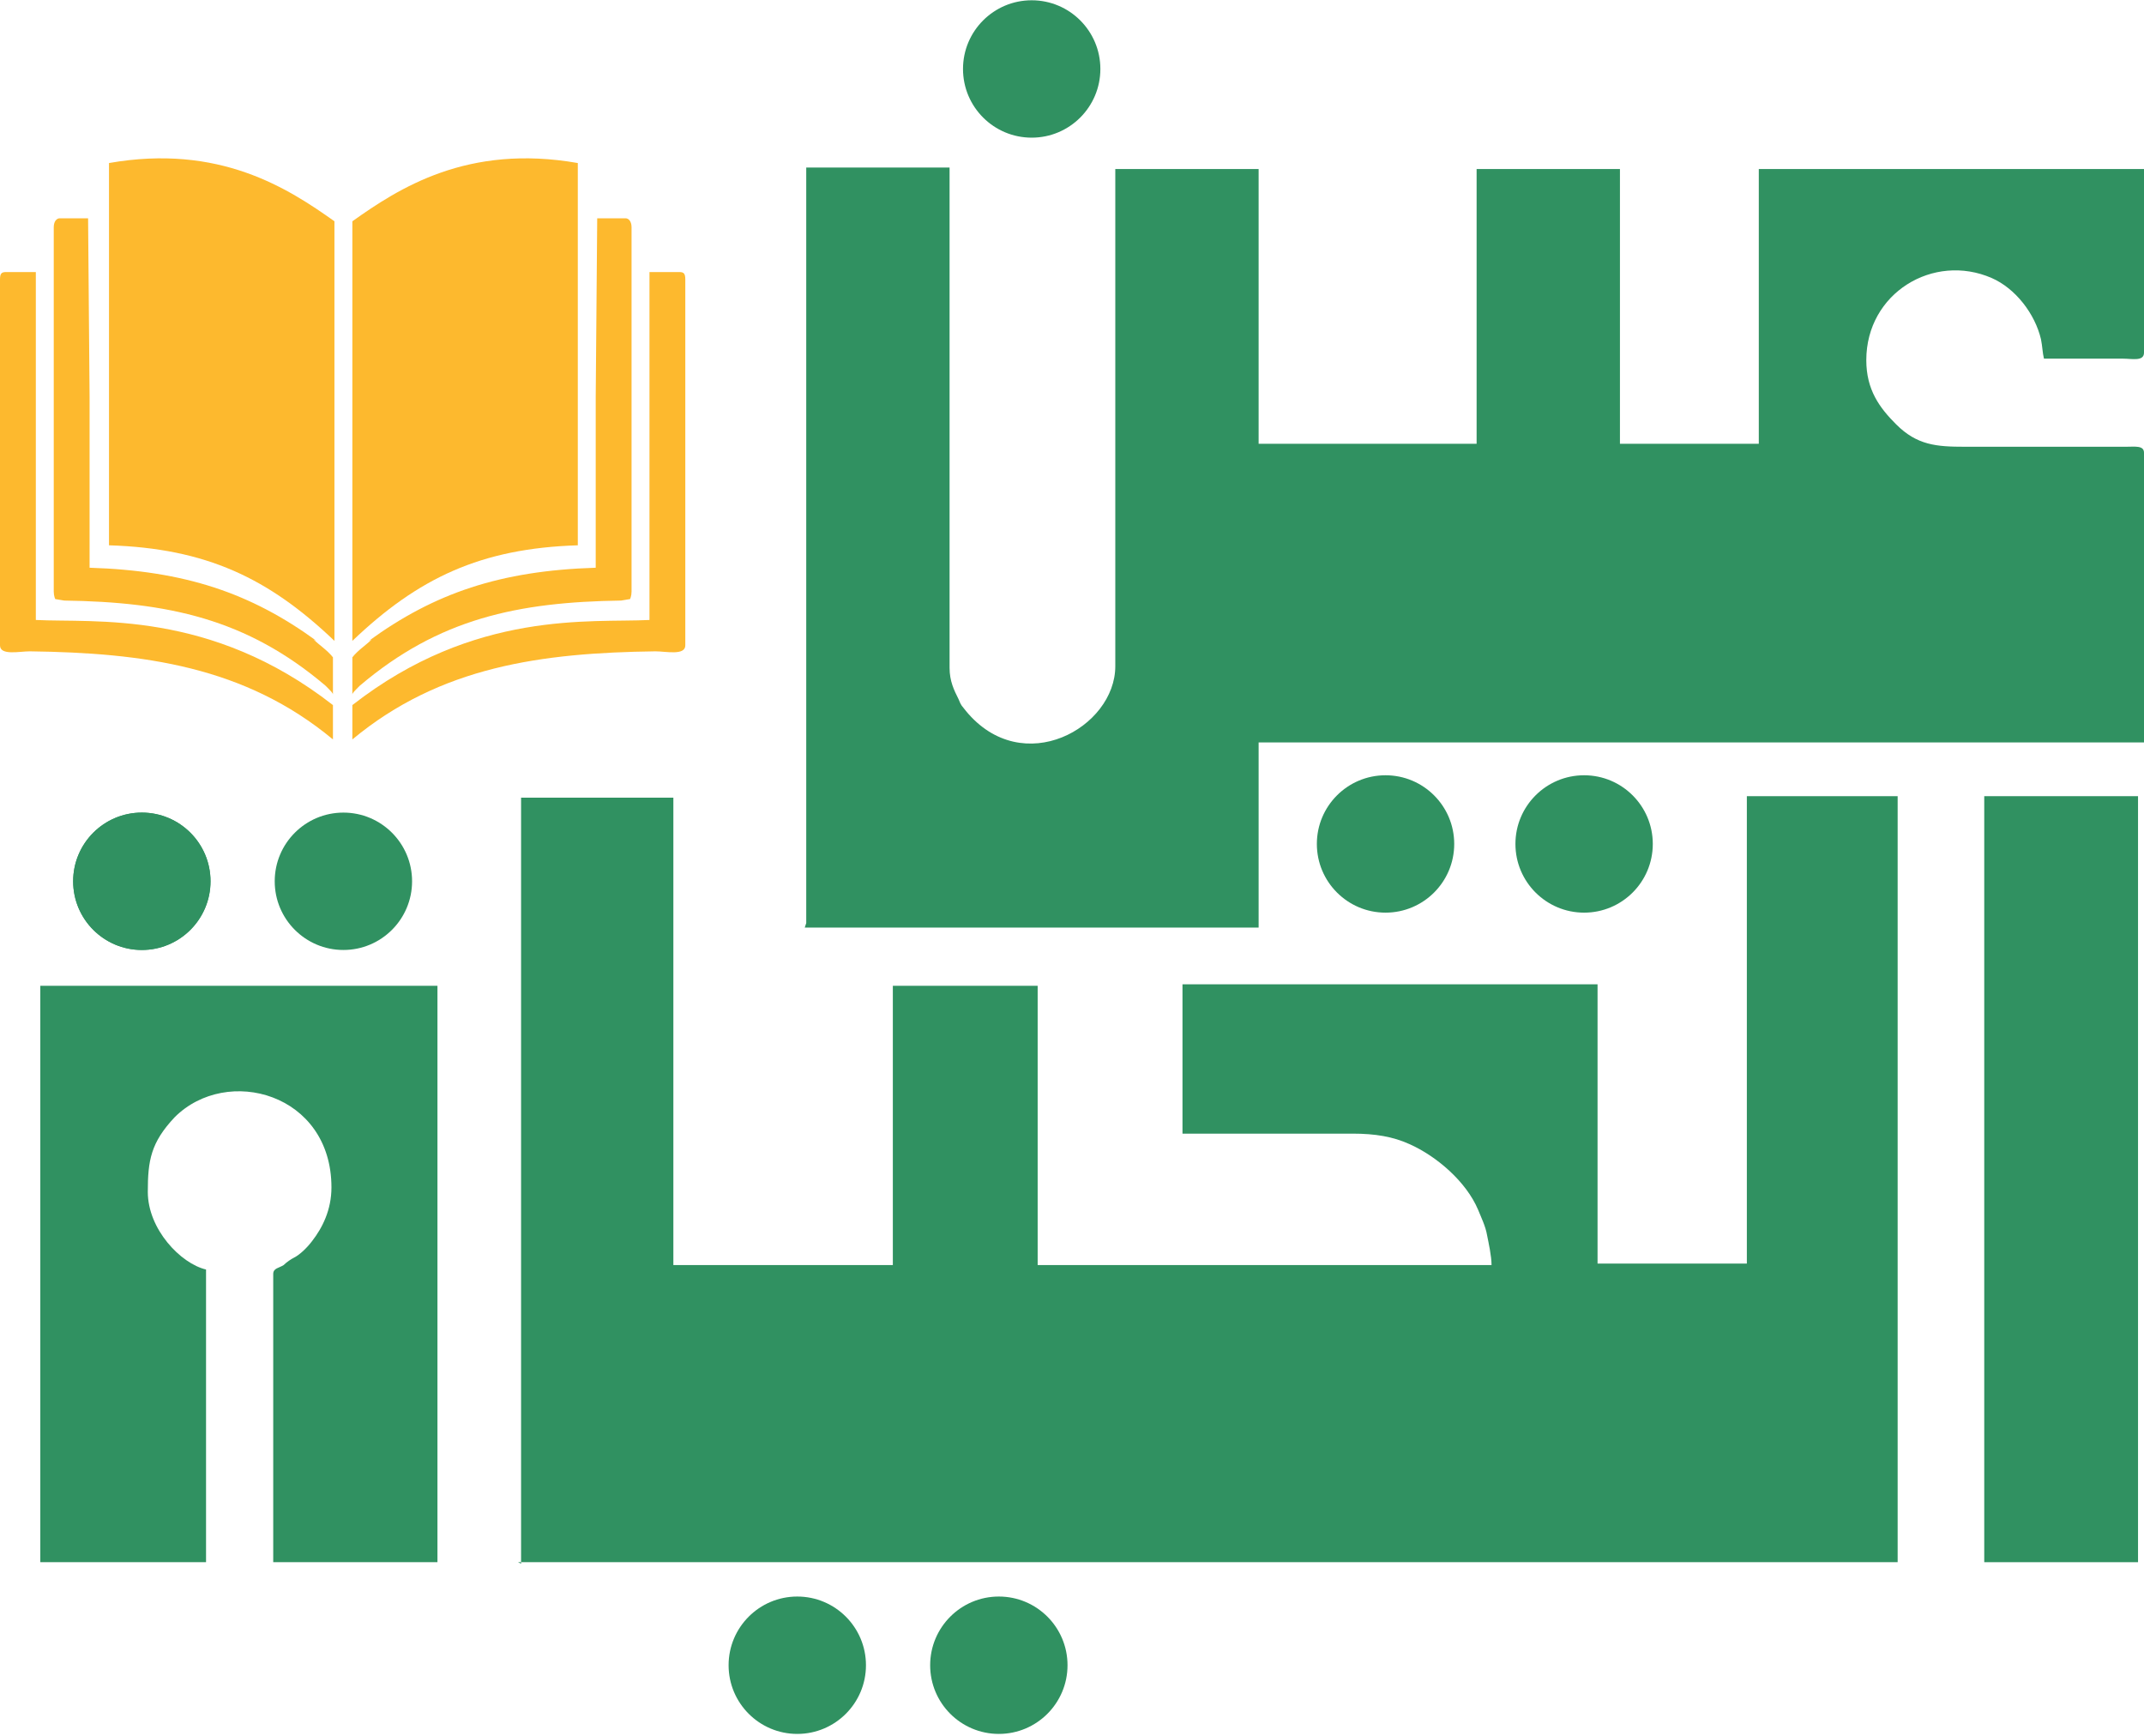 <?xml version="1.0" encoding="UTF-8"?>
<!DOCTYPE svg PUBLIC "-//W3C//DTD SVG 1.1//EN" "http://www.w3.org/Graphics/SVG/1.1/DTD/svg11.dtd">
<!-- Creator: CorelDRAW 2017 -->
<svg xmlns="http://www.w3.org/2000/svg" xml:space="preserve" width="1417px" height="1147px" version="1.1" style="shape-rendering:geometricPrecision; text-rendering:geometricPrecision; image-rendering:optimizeQuality; fill-rule:evenodd; clip-rule:evenodd"
viewBox="0 0 1436 1162"
 xmlns:xlink="http://www.w3.org/1999/xlink">
 <defs>
  <style type="text/css">
   <![CDATA[
    .fil1 {fill:#FDB92E}
    .fil0 {fill:#309161}
   ]]>
  </style>
 </defs>
 <g id="Layer_x0020_1">
  <circle class="fil0" cx="230" cy="590" r="46"/>
  <circle class="fil0" cx="95" cy="590" r="46"/>
  <circle class="fil0" cx="928" cy="565" r="46"/>
  <circle class="fil0" cx="1061" cy="565" r="46"/>
  <circle class="fil0" cx="669" cy="1115" r="46"/>
  <circle class="fil0" cx="534" cy="1115" r="46"/>
  <circle class="fil0" cx="691" cy="46" r="46"/>
  <path class="fil0" d="M347 1046l924 0 0 -513 -101 0 0 313 -100 0 0 -187 -278 0 0 100 114 0c15,0 27,2 38,7 18,8 38,25 46,44 2,5 5,11 6,17 1,5 3,14 3,20l-304 0 0 -187 -97 0 0 187 -147 0 0 -313 -102 0 0 513z"/>
  <path class="fil0" d="M539 621l304 0 0 -124 593 0 0 -194c0,-5 -6,-4 -12,-4l-108 0c-19,0 -32,-1 -46,-15 -11,-11 -20,-23 -20,-43 0,-45 45,-72 84,-55 16,7 29,24 33,41 1,5 1,9 2,13l53 0c6,0 14,2 14,-4l0 -123 -258 0 0 184 -93 0 0 -184 -96 0 0 184 -146 0 0 -184 -96 0 0 333c0,41 -62,76 -100,30 -3,-4 -3,-3 -5,-8 -3,-6 -6,-12 -6,-21l0 -335 -96 0 0 506z"/>
  <path class="fil0" d="M28 1046l110 0 0 -196c-17,-4 -39,-27 -39,-52 0,-21 2,-33 18,-50 35,-35 105,-16 105,47 0,15 -6,27 -13,36 -3,4 -8,9 -12,11 -2,1 -5,3 -7,5 -3,2 -7,2 -7,6l0 193 110 0 0 -386 -266 0 0 386z"/>
  <polygon class="fil0" points="1329,1046 1432,1046 1432,533 1329,533 "/>
  <path class="fil1" d="M236 429c44,-42 86,-62 151,-64 0,-85 0,-171 0,-256 -74,-13 -120,17 -151,39l0 32 0 248z"/>
  <path class="fil1" d="M459 433l0 -221 0 -25c0,-4 -1,-5 -4,-5 -1,0 -3,0 -5,0 -1,0 -2,0 -3,0 -4,0 -9,0 -12,0l0 30 0 0 0 203c-39,2 -117,-7 -199,57l0 23c59,-49 127,-58 203,-59 7,0 20,3 20,-4z"/>
  <path class="fil1" d="M249 428c-4,4 -9,7 -13,12l0 25c0,-1 1,-2 5,-6 53,-45 106,-56 175,-57l6 -1c0,0 1,-2 1,-5l0 -244c0,-4 -2,-6 -4,-6 0,0 -15,0 -19,0l-1 120 0 3 0 4 0 4 0 4 0 4 0 4 0 4 0 4 0 4 0 4 0 4 0 4 0 4 0 4 0 4 0 4 0 4 0 4 0 4 0 4 0 4 0 4 0 4 0 4 0 4 0 0c0,5 0,8 0,10l0 5c-64,2 -108,17 -152,49z"/>
  <path class="fil1" d="M224 429c-44,-42 -86,-62 -151,-64 0,-85 0,-171 0,-256 74,-13 120,17 151,39l0 32 0 248z"/>
  <path class="fil1" d="M0 433l0 -221 0 -25c0,-4 1,-5 4,-5 1,0 3,0 5,0 1,0 2,0 3,0 4,0 9,0 12,0l0 30 0 0 0 203c39,2 117,-7 199,57l0 23c-59,-49 -127,-58 -203,-59 -7,0 -20,3 -20,-4z"/>
  <path class="fil1" d="M210 428c4,4 9,7 13,12l0 25c0,-1 -1,-2 -5,-6 -53,-45 -106,-56 -175,-57l-6 -1c0,0 -1,-2 -1,-5l0 -244c0,-4 2,-6 4,-6 0,0 15,0 19,0l1 120 0 3 0 4 0 4 0 4 0 4 0 4 0 4 0 4 0 4 0 4 0 4 0 4 0 4 0 4 0 4 0 4 0 4 0 4 0 4 0 4 0 4 0 4 0 4 0 4 0 4 0 0c0,5 0,8 0,10l0 5c64,2 108,17 152,49z"/>
  <circle class="fil0" cx="95" cy="590" r="46"/>
 </g>
</svg>
